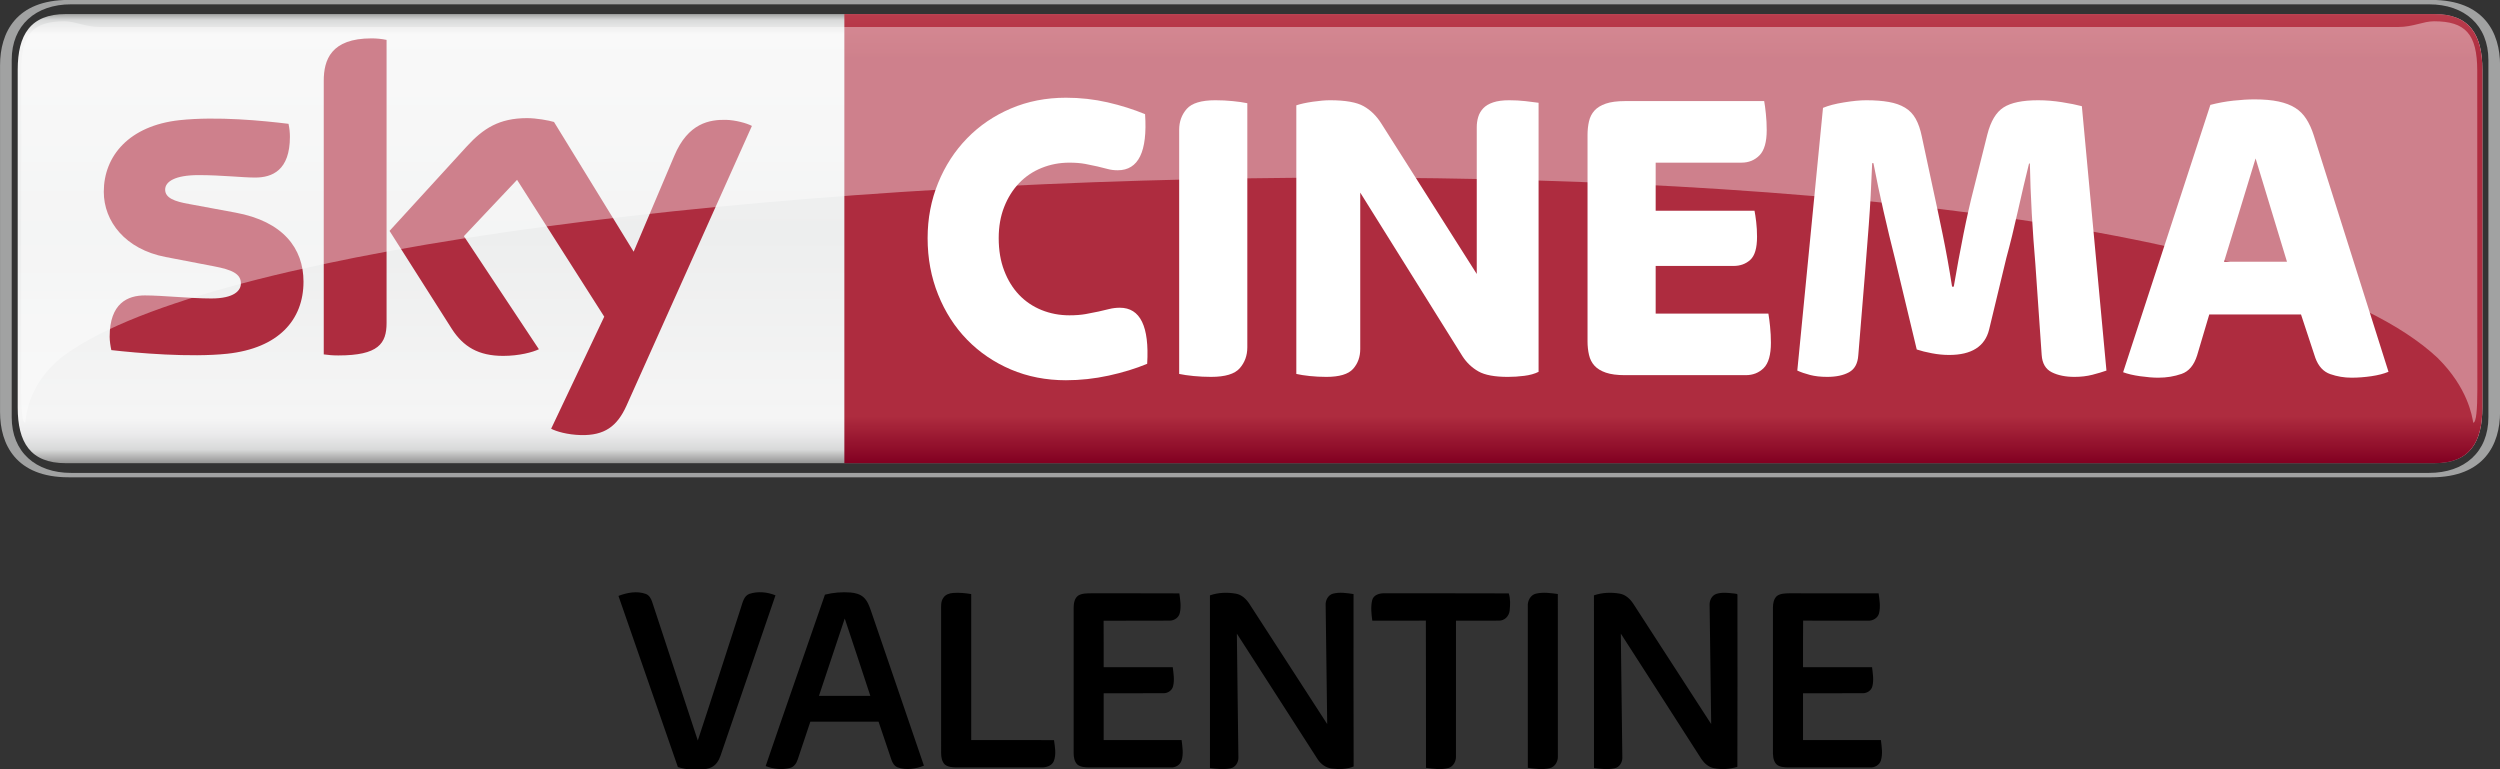 <svg height="778.667" viewBox="0 0 2372.446 730" width="2530.609" xmlns="http://www.w3.org/2000/svg" xmlns:xlink="http://www.w3.org/1999/xlink"><rect x="0" y="0" width="2372.446" height="730" fill="#333333" stroke="none"/><clipPath id="a"><path d="m411.591 515.351h94.948v18.13h-94.948z"/></clipPath><clipPath id="b"><path d="m412.392 532.67h93.284v-15.246h-93.284z"/></clipPath><clipPath id="c"><path d="m412.392 517.424h93.284v15.245h-93.284z"/></clipPath><linearGradient id="d" gradientTransform="matrix(0 17.057 17.057 0 474.762 515.887)" gradientUnits="userSpaceOnUse" spreadMethod="pad" x1="0" x2="1" y1="0" y2="0"><stop offset="0" stop-color="#820021"/><stop offset=".104" stop-color="#ae2c3f"/><stop offset=".902" stop-color="#ae2c3f"/><stop offset="1" stop-color="#ba3c4c"/></linearGradient><clipPath id="e"><path d="m411.591 515.351h94.948v18.13h-94.948z"/></clipPath><clipPath id="f"><path d="m505.836 530.723h.017v-.016h-.017z"/></clipPath><linearGradient id="g" gradientTransform="matrix(0 -17.343 17.343 0 459.065 533.092)" gradientUnits="userSpaceOnUse" spreadMethod="pad" x1="0" x2="1" y1="0" y2="0"><stop offset="0" stop-color="#868685"/><stop offset=".02" stop-color="#d8d9d9"/><stop offset=".052" stop-color="#f5f5f5"/><stop offset=".488" stop-color="#edeeee"/><stop offset=".895" stop-color="#f5f5f5"/><stop offset=".929" stop-color="#ebebec"/><stop offset=".964" stop-color="#d8d9d9"/><stop offset="1" stop-color="#868685"/></linearGradient><path d="m414.085 532.944c-1.345 0-1.823-.794-1.823-2.114v-12.829c0-1.32.478-2.114 1.823-2.114h89.96c1.345 0 1.822.794 1.822 2.114v12.829c0 1.32-.477 2.114-1.822 2.114z" fill="url(#g)" transform="matrix(24.987 0 0 -24.987 -10284.383 13330.024)"/><g clip-path="url(#e)" transform="matrix(24.987 0 0 -24.987 -10284.383 13330.024)"><g transform="translate(503.934 515.351)"><path d="m0 0c1.996 0 2.605 1.241 2.605 2.482v13.166c0 1.241-.609 2.482-2.605 2.482h-89.738c-1.997 0-2.605-1.241-2.605-2.482v-13.166c0-1.241.608-2.482 2.605-2.482zm-89.646.167c-1.344 0-2.254.793-2.254 2.114v13.568c0 1.321.91 2.114 2.254 2.114h89.554c1.344 0 2.254-.793 2.254-2.114v-13.568c0-1.321-.91-2.114-2.254-2.114z" fill="#a1a2a2"/></g><g><g/><g><g clip-path="url(#f)" opacity=".8"><g/></g></g></g></g><path d="m443.657 532.944v-17.057h60.388c1.345 0 1.822.794 1.822 2.114v12.829c0 1.32-.477 2.114-1.822 2.114z" fill="url(#d)" transform="matrix(24.987 0 0 -24.987 -10284.383 13330.024)"/><g clip-path="url(#a)" transform="matrix(24.987 0 0 -24.987 -10284.383 13330.024)"><g transform="translate(452.075 519.037)"><path d="m0 0c-.756 0-1.454.136-2.093.408-.639.273-1.192.649-1.661 1.129-.469.481-.836 1.052-1.102 1.714s-.4 1.377-.4 2.146c0 .747.134 1.446.4 2.098.266.651.633 1.217 1.102 1.697.469.481 1.022.857 1.661 1.129.639.273 1.337.409 2.093.409.543 0 1.07-.059 1.581-.176.512-.118.985-.268 1.422-.449.096-1.42-.25-2.13-1.038-2.13-.139 0-.266.016-.384.048-.117.032-.245.064-.383.096-.139.032-.293.064-.463.096-.171.032-.373.049-.607.049-.373 0-.724-.067-1.055-.201-.33-.133-.614-.326-.854-.576-.24-.251-.429-.553-.567-.905-.139-.352-.208-.748-.208-1.185 0-.46.069-.871.208-1.233.138-.363.327-.67.567-.921s.524-.443.854-.577c.331-.133.682-.2 1.055-.2.234 0 .442.016.623.048s.343.064.487.096.28.064.407.096c.128.032.261.048.4.048.777 0 1.123-.71 1.038-2.13-.437-.181-.924-.331-1.462-.448s-1.078-.176-1.621-.176" fill="#fff"/></g><g transform="translate(457.587 519.165)"><path d="m0 0c-.224 0-.445.011-.663.032s-.402.048-.551.08v9.273c0 .309.096.573.287.792.192.219.554.329 1.087.329.223 0 .444-.011.663-.033.218-.021.402-.048.551-.08v-9.272c0-.31-.096-.574-.288-.793-.191-.219-.554-.328-1.086-.328" fill="#fff"/></g><g transform="translate(461.956 519.165)"><path d="m0 0c-.213 0-.421.011-.623.032-.203.021-.373.048-.511.08v10.201c.159.054.367.099.623.137.255.037.473.056.655.056.585 0 1.011-.075 1.278-.225.266-.149.489-.368.671-.656l3.626-5.717v5.573c0 .138.018.269.056.392.037.123.101.232.191.328.091.096.216.171.376.224.159.054.362.081.607.081.213 0 .418-.011.615-.033.197-.021.364-.042.503-.063v-10.218c-.149-.075-.33-.125-.543-.152s-.421-.04-.623-.04c-.501 0-.874.069-1.118.208-.246.139-.448.331-.607.577l-3.882 6.214v-5.942c0-.299-.091-.55-.272-.753s-.522-.304-1.022-.304" fill="#fff"/></g><g transform="translate(473.304 519.23)"><path d="m0 0c-.298 0-.541.032-.727.096s-.33.152-.431.264c-.102.112-.171.248-.208.409-.037.16-.056.33-.056.512v7.847c0 .182.019.353.056.513s.106.296.208.408c.101.112.245.2.431.264s.429.096.727.096h5.287c.022-.117.043-.277.064-.48.022-.203.032-.411.032-.624 0-.449-.09-.767-.271-.953-.182-.187-.41-.281-.687-.281h-3.259v-1.825h3.754c.021-.107.043-.249.064-.425s.032-.366.032-.568c0-.427-.086-.718-.256-.873s-.383-.232-.639-.232h-2.955v-1.81h4.281c.021-.118.043-.28.064-.488.021-.209.032-.414.032-.617 0-.459-.091-.779-.272-.961-.181-.181-.41-.272-.686-.272z" fill="#fff"/></g><g transform="translate(480.983 519.165)"><path d="m0 0c-.245 0-.461.024-.647.072-.187.048-.349.104-.487.168l.976 9.977c.203.086.469.155.799.208.33.054.612.081.846.081.33 0 .615-.022.854-.065.24-.042.445-.114.615-.216.17-.101.306-.243.407-.424.101-.182.178-.406.232-.673l.415-1.937c.117-.534.242-1.124.375-1.77s.253-1.311.359-1.994h.064c.117.683.239 1.345.367 1.986s.261 1.228.399 1.761l.51 2.034c.128.502.332.844.614 1.025.282.182.721.273 1.316.273.298 0 .598-.025.901-.073s.556-.098.758-.152l.934-10.041c-.149-.053-.328-.107-.535-.16-.208-.053-.434-.08-.679-.08-.341 0-.629.059-.863.176-.234.118-.362.337-.383.657l-.24 3.459c-.053.609-.098 1.246-.136 1.914-.037.667-.061 1.299-.072 1.898h-.032c-.138-.556-.279-1.156-.423-1.802s-.29-1.241-.439-1.786l-.655-2.722c-.16-.641-.666-.961-1.518-.961-.213 0-.431.021-.655.064-.223.042-.415.09-.575.144l-.814 3.395c-.16.63-.309 1.249-.447 1.858-.139.608-.267 1.217-.384 1.825h-.048c-.032-.854-.074-1.636-.128-2.346-.053-.71-.101-1.321-.143-1.833l-.256-3.123c-.021-.31-.138-.523-.351-.641-.214-.117-.49-.176-.831-.176" fill="#fff"/></g><g transform="translate(496.056 523.538)"><path d="m0 0h2.39l-1.192 3.923zm-2.492-4.404c-.202 0-.434.019-.694.056-.262.037-.477.088-.647.152l3.314 10.153c.288.075.579.129.873.161s.563.048.809.048c.352 0 .654-.027.905-.08.251-.054.462-.134.633-.241s.312-.248.424-.424.206-.382.281-.617l2.84-8.984c-.181-.075-.399-.131-.655-.168-.255-.037-.506-.056-.75-.056-.278 0-.546.045-.807.136s-.45.296-.567.617l-.544 1.649h-3.484l-.461-1.553c-.117-.374-.314-.609-.591-.705s-.57-.144-.879-.144" fill="#fff"/></g><g transform="translate(423.116 522.782)"><path d="m0 0c0-1.46-.955-2.527-2.894-2.738-1.404-.15-3.438.027-4.404.138-.036.158-.064.354-.064.508 0 1.278.691 1.569 1.338 1.569.672 0 1.73-.116 2.518-.116.865 0 1.129.294 1.129.573 0 .367-.349.52-1.021.648l-1.839.354c-1.531.293-2.348 1.352-2.348 2.476 0 1.366.967 2.509 2.868 2.72 1.438.155 3.187-.02 4.148-.138.035-.165.053-.321.053-.492 0-1.274-.671-1.549-1.319-1.549-.497 0-1.269.093-2.15.093-.897 0-1.269-.248-1.269-.55 0-.319.355-.451.916-.549l1.758-.326c1.806-.333 2.58-1.359 2.58-2.621m3.155-1.568c0-.783-.307-1.235-1.836-1.235-.203 0-.38.015-.55.04v10.39c0 .789.269 1.612 1.813 1.612.194 0 .391-.02.573-.058zm6.25-4.019c.2-.103.612-.227 1.131-.241.886-.019 1.371.321 1.73 1.116l4.764 10.626c-.197.106-.631.223-.988.231-.612.011-1.434-.114-1.96-1.367l-1.543-3.641-3.025 4.927c-.195.06-.671.146-1.021.146-1.067 0-1.665-.394-2.284-1.066l-2.941-3.217 2.366-3.723c.437-.678 1.013-1.024 1.949-1.024.612 0 1.121.139 1.357.252l-2.848 4.295 2.019 2.139 3.311-5.197z" fill="#ae2c3f"/></g><g><g/><g><g clip-path="url(#b)" opacity=".4"><g><g><g clip-path="url(#c)"><g transform="translate(504.166 519.887)"><path d="m0 0c1.156-1.145 1.313-2.225 1.354-2.463.114 0 .156.506.156 1.261l-.004 12.109c0 1.402-.456 1.876-1.644 1.876-.402 0-.804-.216-1.339-.216h-87.31c-.536 0-.938.216-1.34.216-1.187 0-1.643-.474-1.643-1.876l-.004-12.109c0-.755.041-1.261.155-1.261.041.238.076 1.402 1.354 2.463 10.208 7.878 79.259 10.296 90.265 0" fill="#fff"/></g></g></g></g></g></g></g></g><g transform="matrix(1.024 0 0 1.024 572.601 543.64)"><path d="m13.97 21.35c8.04-3.07 17.12-4.83 25.45-1.8 3.06 1.21 4.77 4.28 5.75 7.25 14.11 42.85 28.2 85.7 42.33 128.55 13.62-41.07 26.68-82.33 40.07-123.47 1.53-4.58 2.63-10.49 7.73-12.42 7.82-2.58 16.63-1.72 24.19 1.35-16.99 49.61-33.99 99.22-51 148.82-1.51 4.3-4.1 8.63-8.43 10.57-5.61 2.77-12.02 1.54-18.03 1.82-4.44.24-8.79-.74-12.99-2.08-18.42-52.84-36.79-105.7-55.07-158.59z"/><path d="m205.32 20.19c7.73-1.98 15.78-2.59 23.73-2 4.36.37 8.93 1.5 12.21 4.58 3.47 3.22 5.11 7.81 6.64 12.17 16.35 47.92 32.89 95.78 49.16 143.73-7.68 3.03-16.37 4.4-24.33 1.59-3.13-1.16-4.89-4.28-5.88-7.29-3.96-11.69-7.87-23.4-11.85-35.09-21.06-.01-42.13.01-63.19-.01-3.96 11.67-7.79 23.39-11.73 35.07-1.1 3.47-3.39 6.95-7.15 7.83-7.42 1.99-15.43.97-22.56-1.69 18.09-53.04 36.72-105.9 54.95-158.89m18.35 22.1c-7.95 23.91-15.96 47.79-23.9 71.7 15.87.01 31.74.02 47.62 0-7.92-23.89-15.68-47.85-23.72-71.7z"/><path d="m315.07 23.1c1.92-3.05 5.62-4.22 9.03-4.49 5.6-.43 11.24.12 16.78 1.04-.01 45.09-.01 90.19 0 135.28 25.57.06 51.15-.1 76.72.08.92 6.38 2.21 13.2-.15 19.42-1.83 4.46-7.08 5.97-11.49 5.88-26.32 0-52.63 0-78.94 0-3.63-.14-7.67-.28-10.6-2.71-2.73-2.73-3.42-6.82-3.42-10.53-.01-44.02.02-88.05-.01-132.07.03-4.01-.45-8.47 2.08-11.9z"/><path d="m440.02 21.05c3.58-2.18 7.96-2.04 12.01-2.12 27.23.07 54.48-.1 81.72.08.82 5.89 1.82 12 .51 17.89-.81 4.32-5.03 7.34-9.31 7.36-20.46.17-40.92-.1-61.38.13.12 14.35.01 28.7.06 43.04 21.35.02 42.69.01 64.04.01.66 5.78 1.74 11.76.31 17.51-.9 4.03-4.96 6.68-8.96 6.59-18.47.06-36.93-.01-55.39.03-.01 14.45-.01 28.91 0 43.36 24.08.02 48.15 0 72.23.01.72 6.25 1.89 12.79-.02 18.93-1.28 4.13-5.61 6.68-9.83 6.44-25.32.01-50.65 0-75.97 0-3.65-.12-7.68-.24-10.69-2.59-2.88-2.73-3.55-6.94-3.55-10.72.02-44.98.01-89.96.01-134.93.03-3.94.8-8.55 4.21-11.02z"/><path d="m562.12 20.86c7.66-2.68 16.07-3 24.04-1.58 5.31.91 9.5 4.85 12.37 9.21 24.1 37.21 48.17 74.44 72.26 111.65-.41-36.71-.98-73.42-1.44-110.13-.3-4.51 2.2-9.5 6.8-10.74 6.24-1.59 12.78-.59 19.05.38.04 53.26-.14 106.53.09 159.79-6.37 2.6-13.49 2.77-20.23 1.89-5.37-.57-10.03-3.98-13-8.37-25.07-38.83-49.84-77.86-74.99-116.64.38 38.22 1 76.43 1.42 114.64.2 4.6-2.77 9.44-7.52 10.22-6.2 1.23-12.61.48-18.83-.28-.05-53.35.01-106.69-.02-160.04z"/><path d="m712.46 25.32c1.22-5.01 6.99-6.58 11.53-6.39 38.35.07 76.7-.11 115.05.09 1.65 5.03 1.36 10.77.83 16.04-.53 4.98-4.74 9.36-9.91 9.2-13.27.13-26.55.01-39.82.04-.03 41.89 0 83.78-.02 125.67.21 4.65-2.5 9.68-7.22 10.92-6.72 1.78-13.8.65-20.57-.24-.1-45.47.12-90.94-.11-136.4-16.54.15-33.09 0-49.63.07-.87-6.26-1.58-12.78-.13-19z"/><path d="m864.27 19.25c6.65-1.56 13.57-.55 20.25.35.09 50.13.02 100.26.04 150.39.2 4.77-2.67 9.88-7.55 11-6.66 1.62-13.61.55-20.3-.35-.05-49.87-.01-99.74-.02-149.62-.35-4.99 2.39-10.56 7.58-11.77z"/><path d="m917.99 20.83c7.63-2.62 15.96-2.96 23.87-1.59 5.41.92 9.67 4.89 12.57 9.35 24.08 37.17 48.08 74.39 72.21 111.53-.47-36.71-.99-73.41-1.46-110.12-.27-4.29 1.93-9.04 6.19-10.51 5.41-1.75 11.21-.92 16.75-.35 1 .33 3.23-.09 2.85 1.71.01 52.97.13 105.95-.06 158.92-7.06 2.15-14.66 2.72-21.89 1.19-4.87-.99-8.82-4.5-11.5-8.53-24.9-38.7-49.65-77.5-74.62-116.15.35 38.24 1.02 76.47 1.4 114.71.2 4.54-2.7 9.34-7.39 10.16-6.22 1.29-12.65.49-18.88-.22-.07-53.37 0-106.74-.04-160.1z"/><path d="m1087.47 21.5c3.26-2.47 7.6-2.45 11.51-2.57 27.6.04 55.2-.05 82.81.05.91 6.07 1.87 12.37.42 18.43-1.11 4.48-5.82 7.15-10.24 6.9-20.04-.03-40.08.07-60.12-.06-.23 14.39-.04 28.79-.1 43.18 21.33.02 42.65.01 63.98 0 .67 5.81 1.76 11.83.3 17.6-.93 3.99-4.97 6.59-8.94 6.51-18.45.06-36.89 0-55.34.03-.01 14.45 0 28.91 0 43.36 24.06.02 48.11 0 72.17.01.73 6.26 1.9 12.81-.03 18.97-1.3 4.13-5.66 6.66-9.89 6.4-25.31 0-50.63 0-75.95 0-3.86-.16-8.34-.23-11.23-3.18-3.07-3.62-3.02-8.64-2.96-13.12.04-44 0-88.01.01-132.01.03-3.72.75-7.86 3.6-10.5z"/></g></svg>